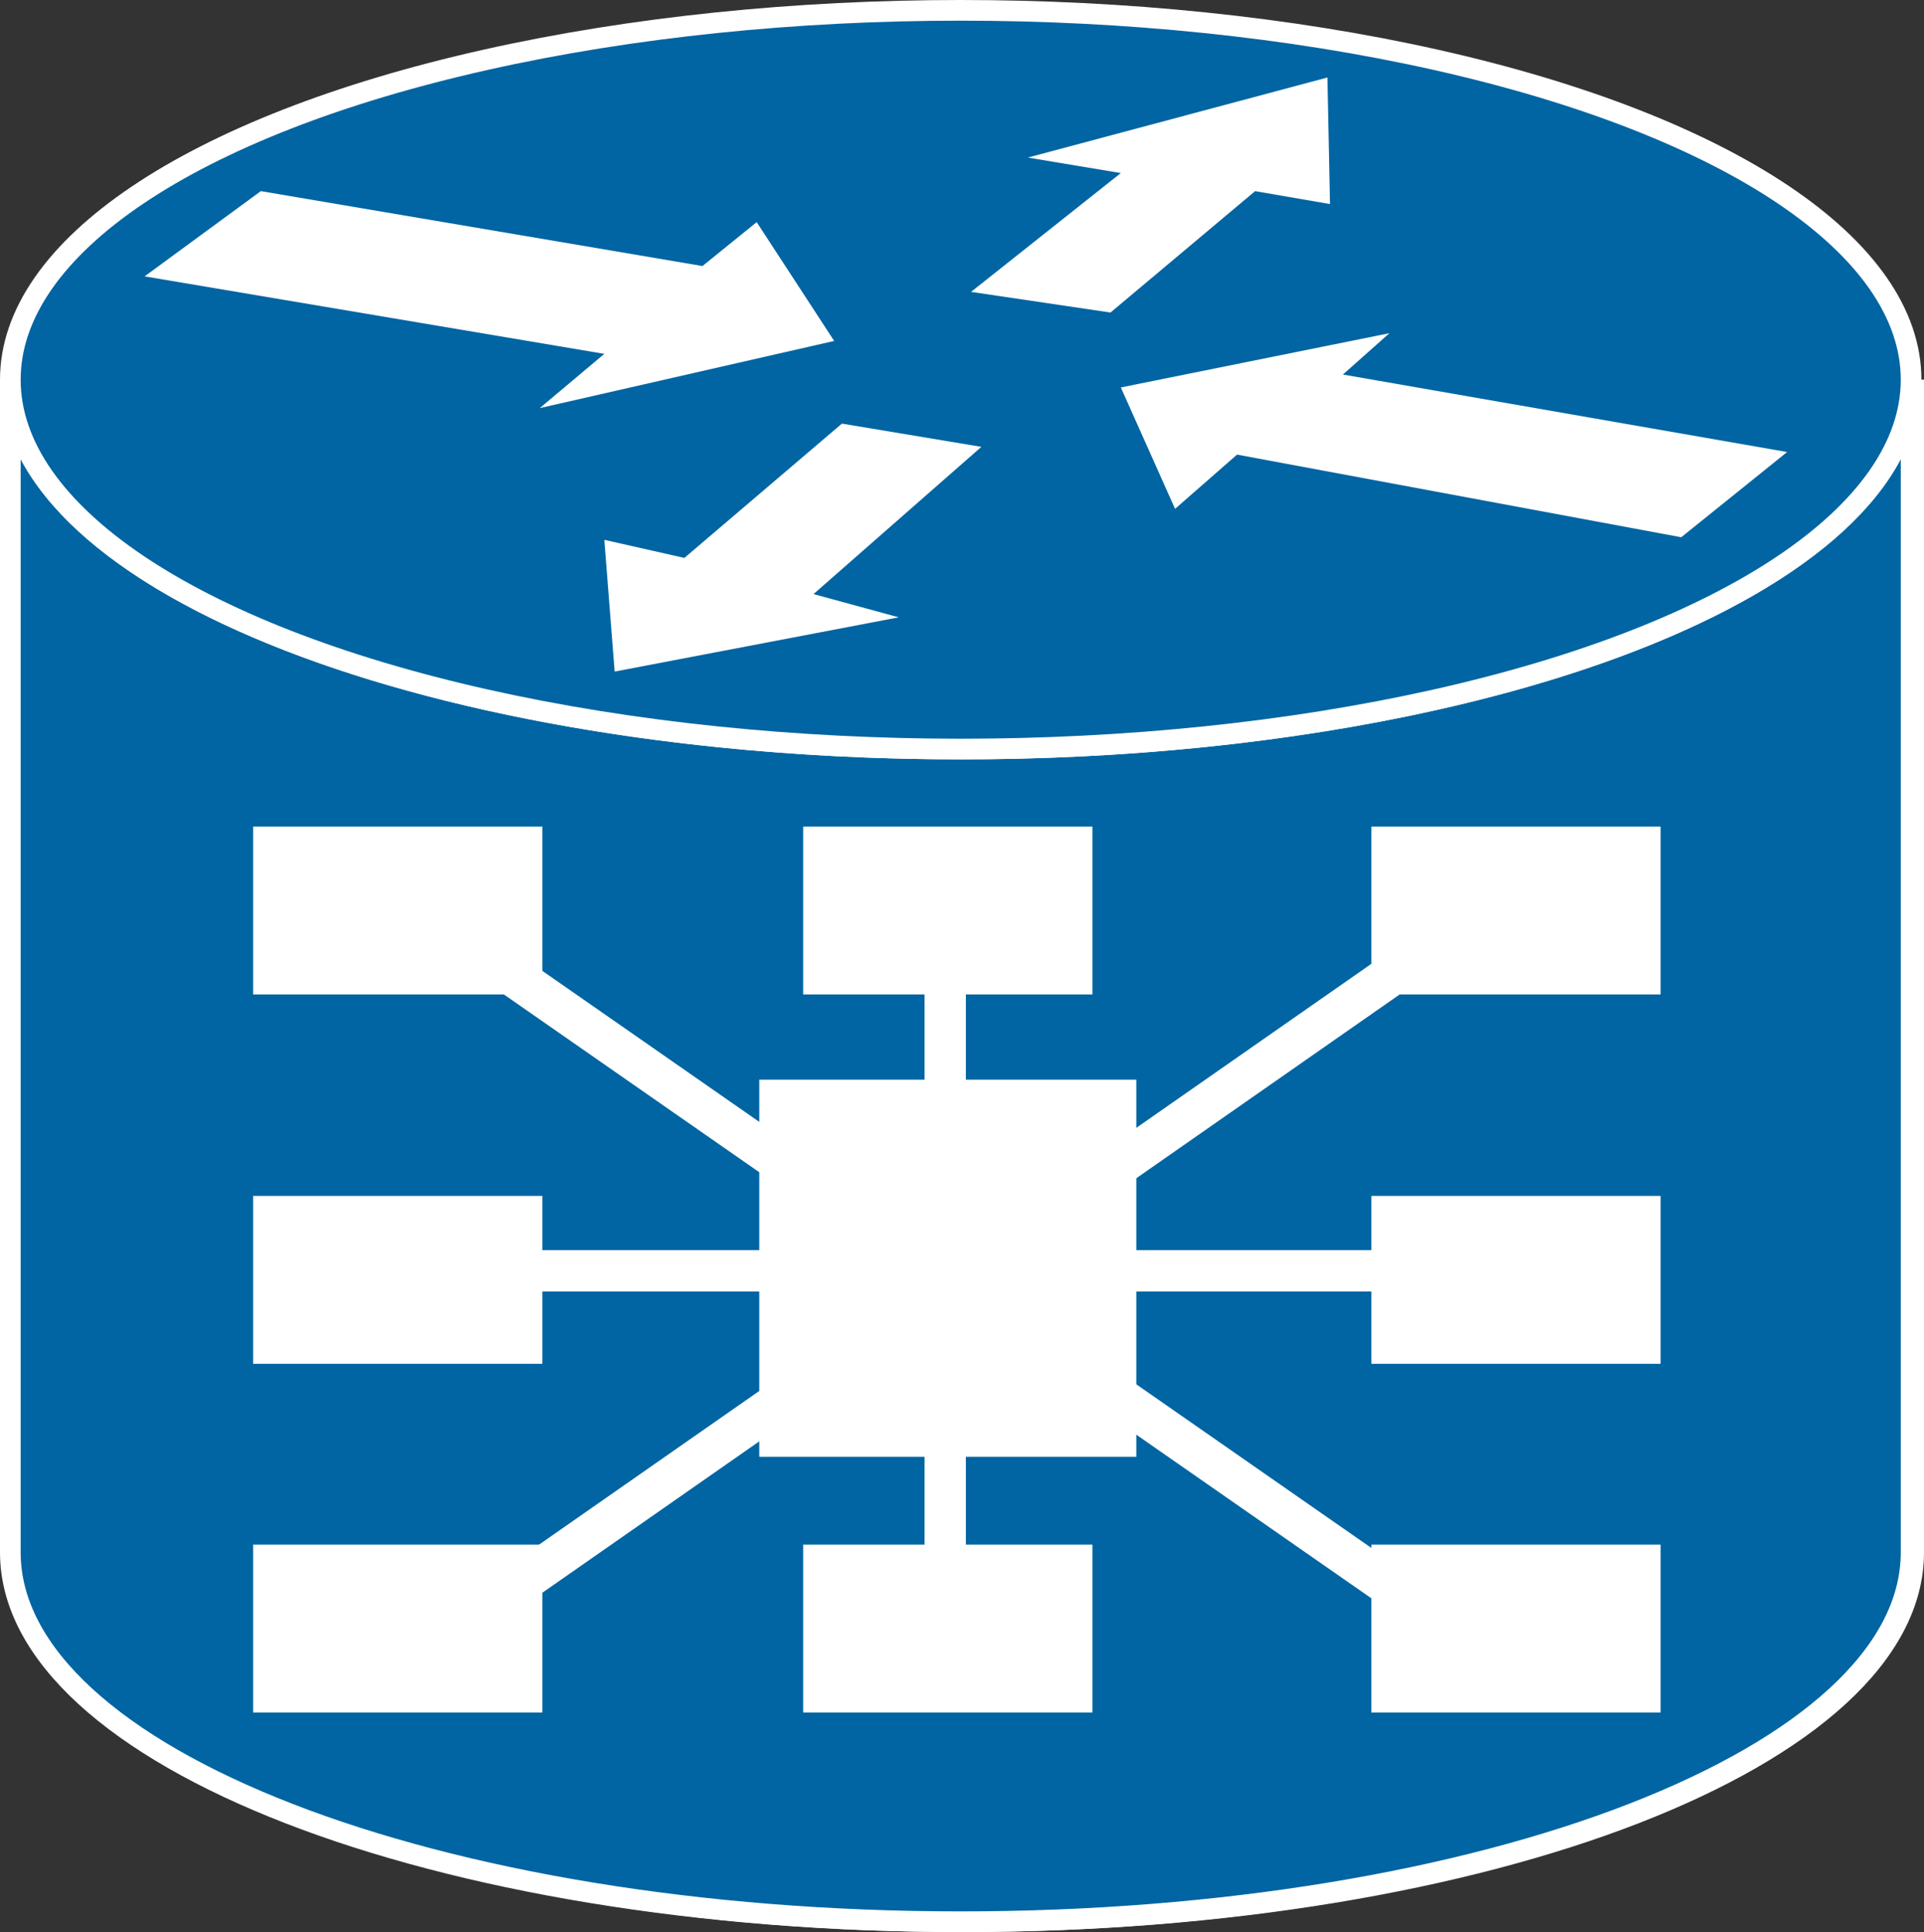 <?xml version="1.0" encoding="utf-8"?>
<!-- Generator: Adobe Illustrator 20.1.0, SVG Export Plug-In . SVG Version: 6.00 Build 0)  -->
<svg version="1.1" id="Layer_1" xmlns="http://www.w3.org/2000/svg" xmlns:xlink="http://www.w3.org/1999/xlink" x="0px" y="0px"
	 viewBox="0 0 74.5 74.8" style="enable-background:new 0 0 74.5 74.8;" xml:space="preserve">
<rect x="0" y="0" width="74.5" height="74.8" fill="#333333" stroke="none"/>
<style type="text/css">
	.st0{stroke:#FFFFFF;stroke-width:0.8;}
	.st1{fill:#0065A2;stroke:#FFFFFF;stroke-width:0.8;}
	.st2{fill:#FFFFFF;}
	.st3{fill:#FFFFFF;stroke:#FFFFFF;stroke-width:0.8;}
	.st4{fill:none;stroke:#FFFFFF;stroke-width:1.6;}
</style>
<g>
	<path class="st0" d="M0.5,14.7C0.5,22.6,17,29,37.3,29c20.3,0,36.8-6.4,36.8-14.3v45.4c0,7.9-16.5,14.3-36.8,14.3
		C17,74.4,0.5,68,0.5,60.1V14.7z"/>
	<g>
		<defs>
			<path id="SVGID_1_" d="M74,14.7C74,22.6,57.5,29,37.2,29C16.9,29,0.4,22.6,0.4,14.7v45.4c0,7.9,16.5,14.3,36.8,14.3
				C57.5,74.4,74,68,74,60.1V14.7z"/>
		</defs>
		<use xlink:href="#SVGID_1_"  style="overflow:visible;fill:#0065A2;"/>
		<clipPath id="SVGID_2_">
			<use xlink:href="#SVGID_1_"  style="overflow:visible;"/>
		</clipPath>
		<use xlink:href="#SVGID_1_"  style="overflow:visible;fill:none;stroke:#FFFFFF;stroke-width:0.8;"/>
	</g>
	<ellipse class="st1" cx="37.2" cy="14.7" rx="36.8" ry="14.3"/>
	<polygon class="st2" points="29.3,8.6 32.3,13.2 20.9,15.8 23.4,13.7 5.6,10.7 10.1,7.4 27.2,10.3 	"/>
	<polygon class="st2" points="45.5,19.7 43.4,15 53.8,12.9 52,14.5 69.2,17.5 65.1,20.8 47.9,17.6 	"/>
	<polygon class="st2" points="39.8,6.1 51.4,3 51.5,7.9 48.6,7.4 43,12.1 37.6,11.3 43.4,6.7 	"/>
	<polygon class="st2" points="34.8,23.9 23.8,26 23.4,20.9 26.5,21.6 32.6,16.4 38,17.3 31.5,23 	"/>
	<rect x="29.8" y="42.2" class="st3" width="13.8" height="13.8"/>
	<rect x="10.2" y="32.4" class="st3" width="10.4" height="5.7"/>
	<rect x="10.2" y="46.7" class="st3" width="10.4" height="5.7"/>
	<polygon class="st3" points="20.6,60.2 20.6,65.9 10.2,65.9 10.2,60.2 	"/>
	<polygon class="st3" points="41.9,60.2 41.9,65.9 31.5,65.9 31.5,60.2 	"/>
	<rect x="53.5" y="32.4" class="st3" width="10.4" height="5.7"/>
	<rect x="31.5" y="32.4" class="st3" width="10.4" height="5.7"/>
	<rect x="53.5" y="46.7" class="st3" width="10.4" height="5.7"/>
	<polygon class="st3" points="63.9,60.2 63.9,65.9 53.5,65.9 53.5,60.2 	"/>
	<line class="st4" x1="15.6" y1="49.2" x2="58.6" y2="49.2"/>
	<line class="st4" x1="36.6" y1="36.2" x2="36.6" y2="63.2"/>
	<line class="st4" x1="17.4" y1="63.2" x2="57.1" y2="35.5"/>
	<line class="st4" x1="56.4" y1="63.2" x2="16.6" y2="35.5"/>
</g>
</svg>
